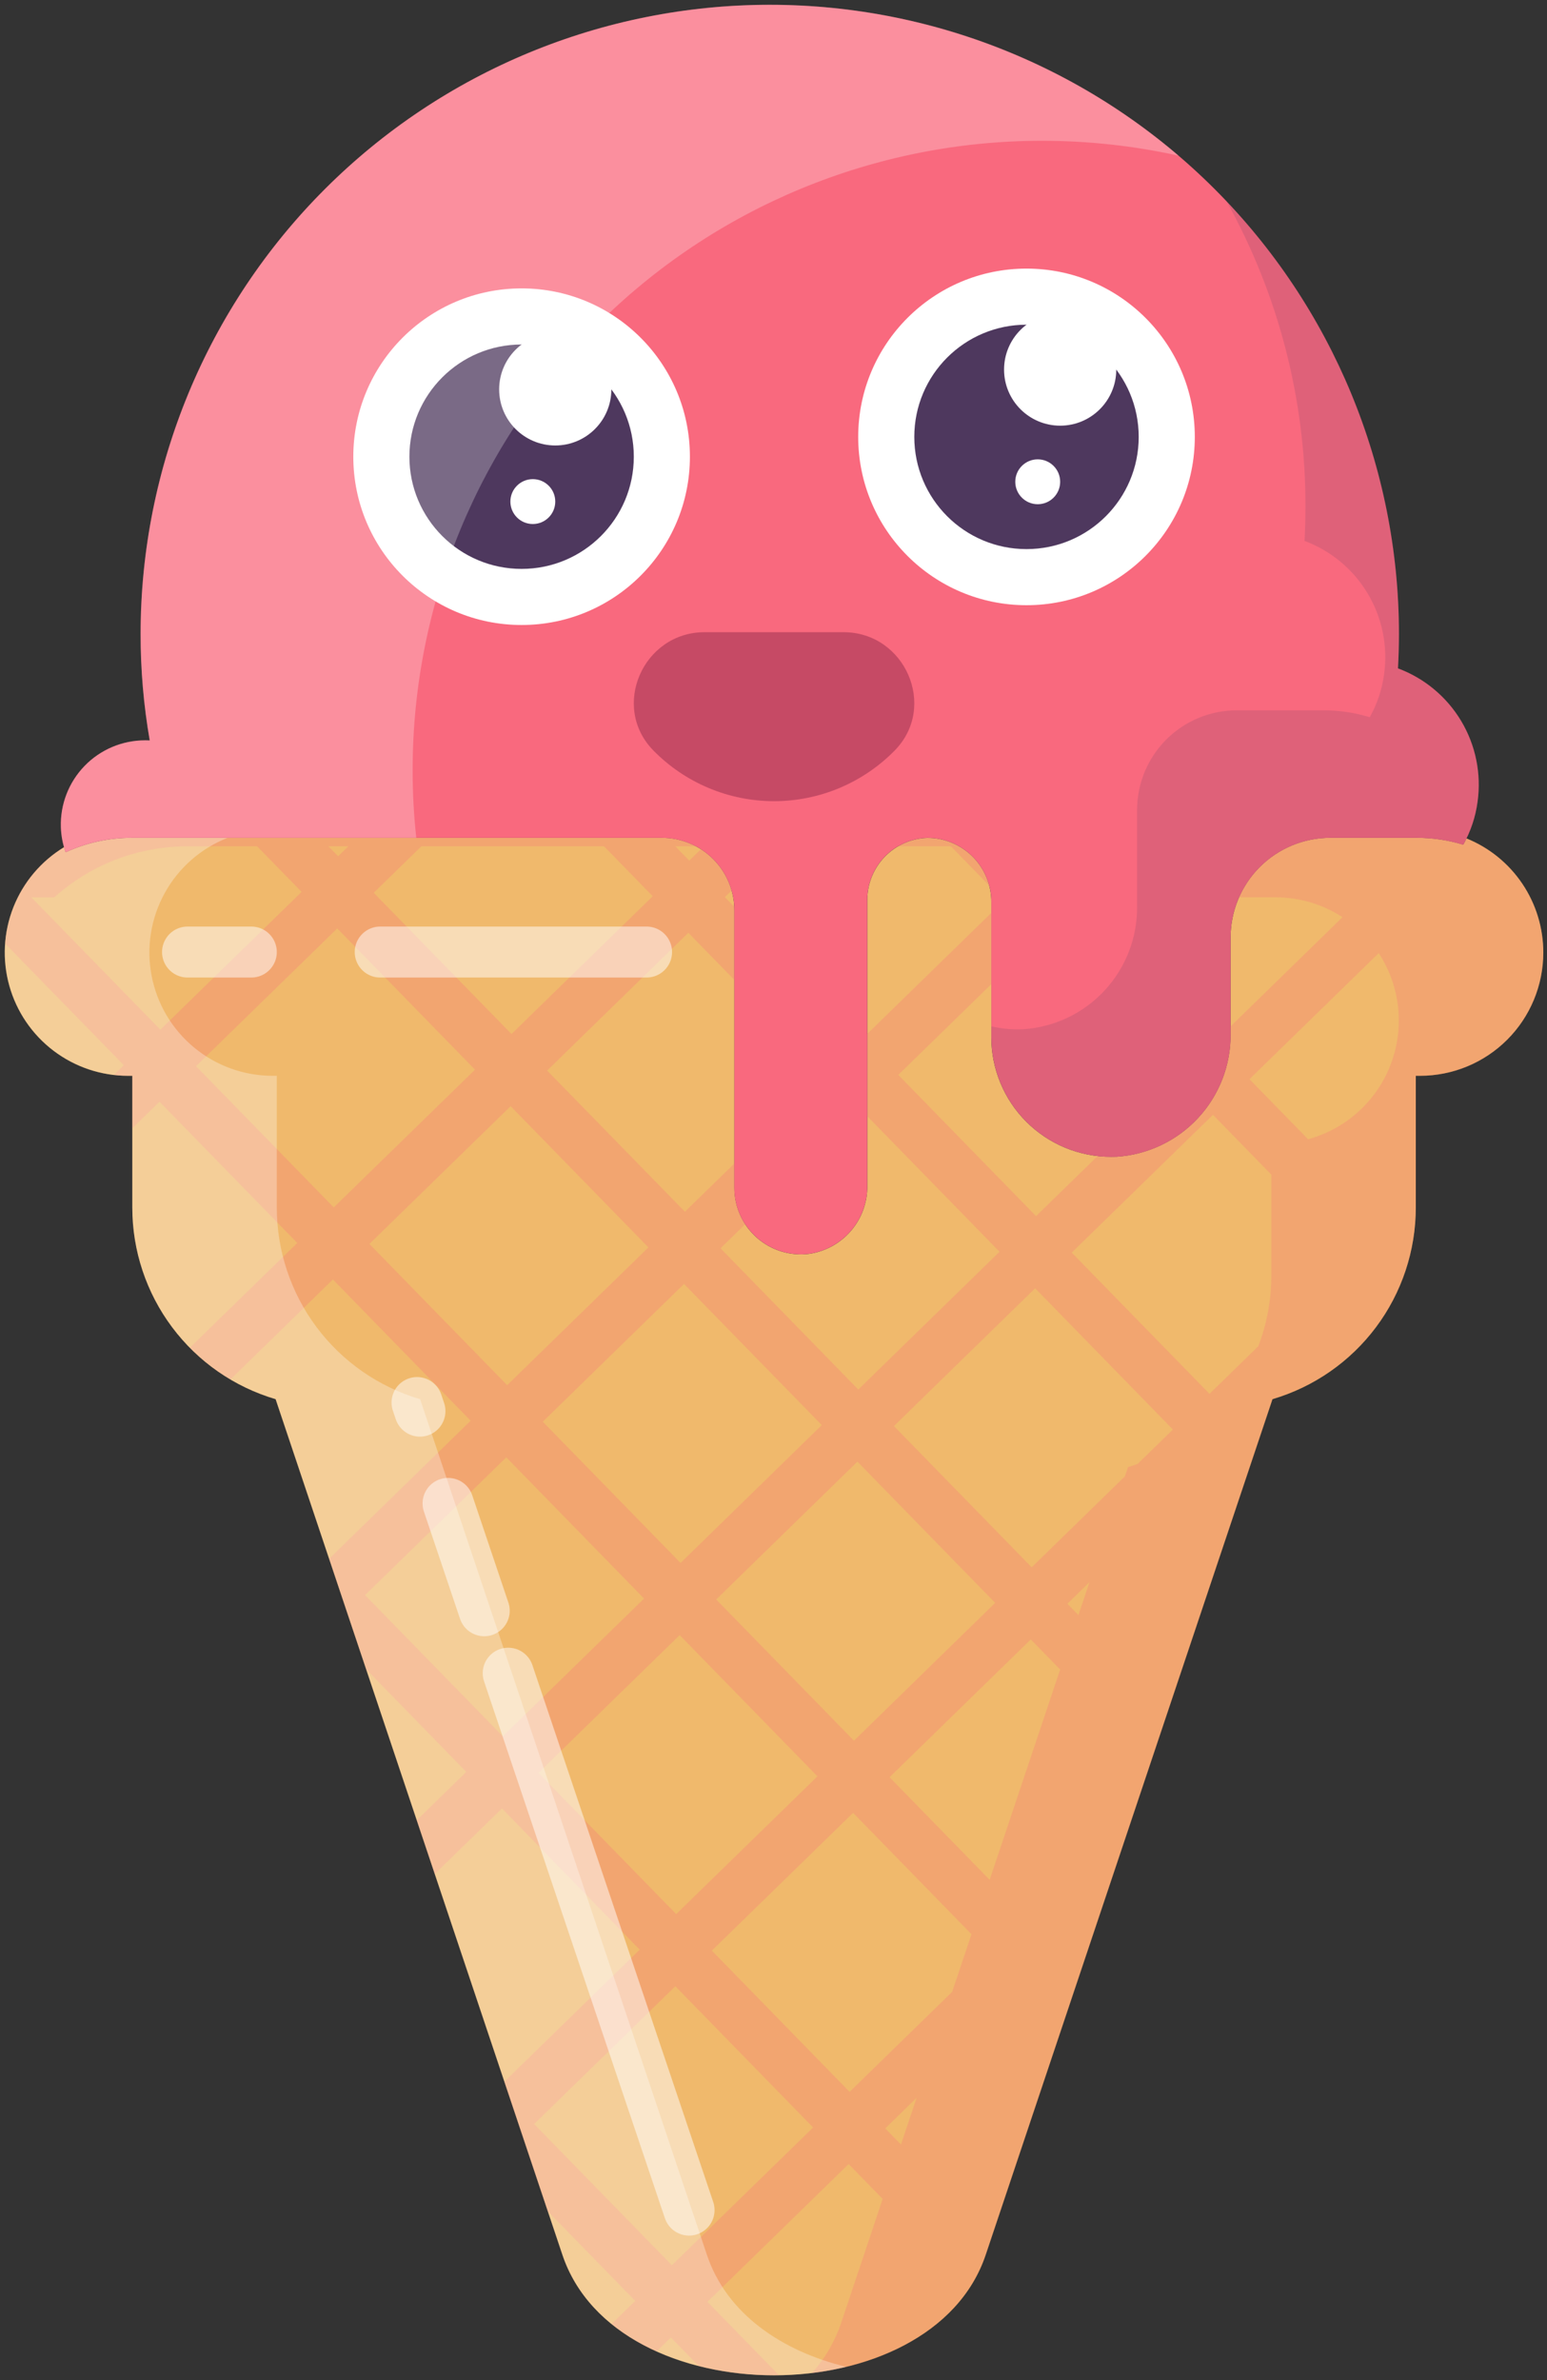 <svg width="182" height="280" viewBox="0 0 182 280" fill="none" xmlns="http://www.w3.org/2000/svg">
<rect x="0" y="0" width="182" height="280" fill="#333333" stroke="none"/>
<path d="M181.565 112.061C181.565 115.907 180.037 119.595 177.318 122.314C174.599 125.033 170.911 126.561 167.065 126.561H166.565V142.061C166.564 147.135 164.922 152.072 161.883 156.135C158.844 160.197 154.572 163.167 149.705 164.601L115.965 265.261C109.635 284.161 72.495 284.161 66.165 265.261L32.425 164.601C27.558 163.167 23.286 160.197 20.247 156.135C17.208 152.072 15.566 147.135 15.565 142.061V126.561H15.065C11.899 126.562 8.82 125.527 6.298 123.613C3.775 121.7 1.949 119.014 1.096 115.965C0.244 112.916 0.413 109.672 1.577 106.728C2.742 103.784 4.838 101.302 7.545 99.661C7.595 99.861 7.655 100.061 7.725 100.261C10.165 99.138 12.819 98.558 15.505 98.561H77.875C80.135 98.561 82.302 99.459 83.899 101.057C85.497 102.654 86.395 104.821 86.395 107.081V139.741C86.395 140.853 86.632 141.953 87.091 142.967C87.549 143.98 88.219 144.885 89.054 145.619C89.89 146.353 90.872 146.901 91.936 147.226C93.001 147.55 94.122 147.644 95.225 147.501C97.139 147.215 98.884 146.245 100.136 144.77C101.389 143.295 102.063 141.416 102.035 139.481V105.861C102.037 103.967 102.774 102.149 104.091 100.789C105.408 99.428 107.203 98.633 109.095 98.571C110.089 98.569 111.074 98.764 111.993 99.146C112.911 99.528 113.745 100.088 114.445 100.793C115.145 101.499 115.699 102.337 116.073 103.259C116.447 104.18 116.635 105.167 116.625 106.161V122.021C116.626 123.87 116.991 125.701 117.699 127.409C118.408 129.117 119.446 130.669 120.755 131.976C122.063 133.282 123.616 134.318 125.325 135.024C127.034 135.73 128.866 136.093 130.715 136.091C130.935 136.091 131.155 136.091 131.375 136.081C135.034 135.841 138.462 134.209 140.954 131.519C143.446 128.83 144.814 125.288 144.775 121.621V110.291C144.775 108.751 145.078 107.225 145.667 105.802C146.257 104.379 147.121 103.085 148.21 101.996C149.299 100.907 150.593 100.043 152.016 99.453C153.439 98.864 154.965 98.561 156.505 98.561H166.675C168.528 98.558 170.372 98.831 172.145 99.371C172.285 99.132 172.412 98.885 172.525 98.631C175.199 99.714 177.488 101.571 179.098 103.964C180.709 106.357 181.568 109.176 181.565 112.061Z" fill="#F0B96C"/>
<path opacity="0.25" d="M173.421 99.044L173.293 98.983C172.853 98.773 172.402 98.585 171.943 98.421C171.872 98.396 171.803 98.368 171.732 98.344C171.257 98.182 170.775 98.046 170.286 97.934C170.24 97.923 170.195 97.908 170.148 97.898C169.135 97.677 168.102 97.565 167.065 97.563H158.745L158.724 97.546C158.239 97.112 157.735 96.701 157.215 96.308C157.009 96.152 156.791 96.008 156.58 95.863C156.255 95.634 155.931 95.405 155.595 95.192C155.318 95.017 155.031 94.858 154.747 94.692C154.463 94.526 154.185 94.369 153.897 94.219C153.567 94.047 153.23 93.889 152.891 93.733C152.64 93.617 152.391 93.502 152.131 93.395C151.754 93.237 151.372 93.089 150.986 92.952C150.762 92.872 150.536 92.796 150.309 92.723C149.886 92.585 149.461 92.457 149.028 92.344C148.836 92.294 148.642 92.251 148.448 92.206C147.976 92.095 147.503 91.991 147.021 91.906C146.879 91.882 146.735 91.867 146.592 91.846C145.425 91.662 144.246 91.565 143.065 91.558H39.065C35.064 91.558 31.13 92.587 27.641 94.546L27.495 94.627C26.024 95.454 24.646 96.437 23.385 97.558H15.065C12.375 97.556 9.737 98.303 7.448 99.716C5.159 101.129 3.309 103.152 2.105 105.558H2.142C1.276 107.258 0.758 109.113 0.618 111.015L14.57 125.315L13.405 126.452C13.956 126.517 14.51 126.55 15.065 126.552H15.565V132.724L18.765 129.608L34.975 146.225L22.352 158.538C23.773 159.983 25.373 161.238 27.115 162.274L39.164 150.52L55.374 167.137L38.757 183.347L38.698 183.287L43.085 196.376L54.861 208.449L49.036 214.132L51.153 220.448L59.053 212.748L75.263 229.365L59.338 244.901L64.438 260.125L74.738 270.686L71.954 273.401C73.569 274.7 75.345 275.785 77.239 276.628L78.927 274.98L82.202 278.338C85.287 279.113 88.461 279.477 91.641 279.422L83.222 270.791L99.84 254.581L103.846 258.688L98.965 273.263C98.231 275.446 97.06 277.457 95.525 279.173C103.876 278.161 111.568 274.273 114.996 267.53C115.071 267.385 115.144 267.239 115.215 267.092C115.305 266.903 115.394 266.714 115.476 266.521C115.654 266.112 115.821 265.696 115.966 265.265L116.652 263.217L124.946 238.474L127.089 232.079L129.118 226.025L130.044 223.264L149.704 164.601C149.984 164.519 150.254 164.414 150.53 164.321C156.297 162.386 161.092 158.293 163.908 152.901C164.122 152.489 164.324 152.07 164.515 151.645C164.628 151.393 164.729 151.136 164.833 150.879C164.937 150.622 165.044 150.354 165.141 150.087C165.232 149.837 165.32 149.587 165.403 149.333C165.512 148.999 165.61 148.66 165.703 148.319C165.756 148.129 165.816 147.941 165.864 147.749C165.994 147.228 166.102 146.699 166.197 146.165C166.23 145.98 166.255 145.794 166.283 145.608C166.346 145.197 166.398 144.784 166.439 144.367C166.456 144.187 166.475 144.008 166.489 143.827C166.532 143.243 166.562 142.655 166.562 142.06V126.56H167.062C170.34 126.561 173.521 125.452 176.087 123.412C178.653 121.372 180.451 118.523 181.189 115.329C181.926 112.136 181.56 108.786 180.148 105.828C178.737 102.87 176.364 100.477 173.418 99.041L173.421 99.044ZM132.705 172.601L132.342 173.684L121.375 184.384L105.165 167.766L121.783 151.556L137.992 168.174L133.849 172.215C133.465 172.349 133.093 172.489 132.705 172.601ZM116.432 221.151L104.652 209.076L121.27 192.866L124.725 196.408L116.432 221.151ZM117.593 147.26L100.976 163.471L84.765 146.854L101.382 130.644L117.593 147.26ZM105.678 126.453L122.296 110.243L138.505 126.86L121.888 143.07L105.678 126.453ZM80.578 142.553L64.365 125.942L80.983 109.732L97.193 126.35L80.578 142.553ZM96.683 167.653L80.065 183.871L63.855 167.254L80.472 151.044L96.683 167.653ZM100.872 171.948L117.082 188.565L100.465 204.783L84.255 188.166L100.872 171.948ZM125.572 188.67L128.172 186.131L126.872 190.007L125.572 188.67ZM142.294 163.976L126.084 147.359L142.702 131.149L149.572 138.192V150.055C149.57 152.899 149.049 155.719 148.035 158.377L142.294 163.976ZM153.894 134.029L146.994 126.959L162.201 112.125C163.453 114.036 164.234 116.217 164.481 118.488C164.729 120.759 164.435 123.056 163.625 125.192C162.814 127.328 161.51 129.242 159.818 130.777C158.126 132.312 156.094 133.425 153.89 134.025L153.894 134.029ZM141.745 105.563H150.065C152.863 105.561 155.601 106.373 157.945 107.9L142.8 122.673L126.591 106.055L132.362 100.426C135.844 101.392 139.055 103.151 141.745 105.563ZM124.654 99.563L122.401 101.763L120.257 99.563H124.654ZM111.876 99.563L118.106 105.95L101.489 122.16L85.279 105.543L91.409 99.563H111.876ZM82.816 99.563L81.089 101.248L79.445 99.563H82.816ZM71.064 99.563L76.794 105.437L60.177 121.647L43.965 105.03L49.565 99.563H71.064ZM40.979 99.563L39.779 100.735L38.636 99.563H40.979ZM3.679 105.563H6.388C10.693 101.692 16.279 99.555 22.068 99.563H30.255L35.486 104.924L18.865 121.134L3.679 105.563ZM23.058 125.429L39.675 109.219L55.885 125.837L39.265 142.046L23.058 125.429ZM43.458 146.341L60.076 130.131L76.285 146.749L59.665 162.959L43.458 146.341ZM42.945 187.653L59.563 171.443L75.773 188.06L59.155 204.27L42.945 187.653ZM63.345 208.565L79.962 192.355L96.172 208.973L79.554 225.183L63.345 208.565ZM79.045 266.494L62.835 249.877L79.452 233.667L95.662 250.284L79.045 266.494ZM83.745 229.477L100.363 213.267L114.293 227.548L112.022 234.324L99.955 246.095L83.745 229.477ZM104.145 250.39L107.845 246.777L105.996 252.291L104.145 250.39Z" fill="#F9697E"/>
<path opacity="0.3" d="M99.565 278.441C86.505 281.611 70.165 277.221 66.165 265.261L32.425 164.601C27.558 163.167 23.286 160.197 20.247 156.135C17.208 152.072 15.566 147.135 15.565 142.061V126.561H15.065C11.899 126.562 8.82 125.527 6.298 123.613C3.775 121.7 1.949 119.014 1.096 115.965C0.244 112.916 0.413 109.672 1.577 106.728C2.742 103.784 4.838 101.302 7.545 99.661C7.595 99.861 7.655 100.061 7.725 100.261C10.165 99.138 12.819 98.558 15.505 98.561H26.785C23.64 99.793 21.025 102.085 19.39 105.04C17.754 107.996 17.202 111.429 17.828 114.748C18.453 118.067 20.218 121.063 22.818 123.22C25.417 125.377 28.688 126.558 32.065 126.561H32.565V142.061C32.566 147.135 34.208 152.072 37.247 156.135C40.286 160.197 44.558 163.167 49.425 164.601L83.165 265.261C85.485 272.201 91.975 276.601 99.565 278.441Z" fill="white"/>
<path d="M173.834 94.309C173.598 96.09 173.025 97.81 172.145 99.376C170.371 98.833 168.526 98.559 166.671 98.563H156.507C154.967 98.563 153.442 98.866 152.019 99.455C150.596 100.045 149.303 100.909 148.213 101.998C147.124 103.087 146.26 104.38 145.671 105.803C145.081 107.226 144.778 108.751 144.778 110.291V121.624C144.816 125.291 143.447 128.834 140.954 131.523C138.46 134.213 135.031 135.845 131.371 136.084C131.152 136.094 130.933 136.094 130.714 136.094C128.865 136.095 127.034 135.732 125.325 135.025C123.617 134.318 122.064 133.282 120.756 131.975C119.448 130.668 118.41 129.116 117.702 127.408C116.994 125.7 116.629 123.869 116.629 122.02V106.162C116.639 105.167 116.451 104.18 116.076 103.257C115.702 102.335 115.148 101.497 114.447 100.79C113.747 100.083 112.913 99.522 111.994 99.14C111.075 98.757 110.089 98.561 109.094 98.562C107.201 98.624 105.406 99.42 104.088 100.781C102.77 102.142 102.034 103.962 102.033 105.856V139.479C102.061 141.413 101.386 143.291 100.134 144.766C98.882 146.24 97.138 147.211 95.225 147.497C94.122 147.64 93.001 147.546 91.937 147.221C90.873 146.897 89.891 146.349 89.055 145.615C88.22 144.881 87.55 143.977 87.091 142.964C86.633 141.951 86.395 140.851 86.395 139.739V107.08C86.395 104.821 85.497 102.655 83.9 101.057C82.302 99.46 80.136 98.563 77.877 98.563H15.501C12.816 98.558 10.162 99.138 7.724 100.263C7.382 99.315 7.192 98.319 7.161 97.312C7.119 95.986 7.345 94.665 7.823 93.427C8.302 92.189 9.025 91.061 9.948 90.108C10.871 89.155 11.977 88.397 13.199 87.879C14.421 87.362 15.734 87.095 17.061 87.095C17.249 87.095 17.426 87.095 17.614 87.106C16.896 82.971 16.537 78.782 16.54 74.585C16.54 54.953 24.339 36.126 38.22 22.244C52.102 8.363 70.929 0.564 90.561 0.564C110.193 0.564 129.02 8.363 142.902 22.244C156.783 36.126 164.582 54.953 164.582 74.585C164.582 75.94 164.541 77.295 164.468 78.63C167.579 79.789 170.203 81.974 171.905 84.824C173.608 87.674 174.288 91.02 173.834 94.309Z" fill="#F9697E"/>
<path opacity="0.15" d="M173.835 94.313C173.601 96.092 173.027 97.81 172.145 99.373C170.372 98.833 168.528 98.56 166.675 98.563H156.505C154.965 98.563 153.439 98.866 152.016 99.455C150.593 100.045 149.299 100.909 148.21 101.998C147.121 103.087 146.257 104.381 145.667 105.804C145.078 107.227 144.775 108.752 144.775 110.293V121.623C144.814 125.289 143.446 128.831 140.954 131.521C138.462 134.21 135.034 135.843 131.375 136.083C131.155 136.093 130.935 136.093 130.715 136.093C126.981 136.095 123.399 134.614 120.757 131.976C118.114 129.337 116.628 125.757 116.625 122.023V120.743C117.638 120.977 118.675 121.094 119.715 121.093C119.935 121.093 120.155 121.093 120.375 121.083C124.034 120.843 127.462 119.21 129.954 116.521C132.446 113.831 133.814 110.289 133.775 106.623V95.293C133.775 93.752 134.078 92.227 134.667 90.804C135.257 89.38 136.121 88.087 137.21 86.998C138.299 85.909 139.593 85.045 141.016 84.455C142.439 83.866 143.965 83.563 145.505 83.563H155.675C157.528 83.56 159.372 83.833 161.145 84.373C162.027 82.81 162.601 81.092 162.835 79.313C163.29 76.025 162.611 72.679 160.909 69.829C159.207 66.979 156.585 64.793 153.475 63.633C153.545 62.293 153.585 60.943 153.585 59.583C153.606 47.028 150.415 34.677 144.315 23.703C157.354 37.431 164.612 55.649 164.585 74.583C164.585 75.943 164.545 77.293 164.475 78.633C167.585 79.793 170.207 81.979 171.909 84.829C173.611 87.679 174.29 91.025 173.835 94.313Z" fill="#4E385E"/>
<path d="M120.765 71.198C131.7 71.198 140.565 62.333 140.565 51.398C140.565 40.463 131.7 31.598 120.765 31.598C109.83 31.598 100.965 40.463 100.965 51.398C100.965 62.333 109.83 71.198 120.765 71.198Z" fill="white"/>
<path d="M120.765 64.598C128.055 64.598 133.965 58.688 133.965 51.398C133.965 44.108 128.055 38.198 120.765 38.198C113.475 38.198 107.565 44.108 107.565 51.398C107.565 58.688 113.475 64.598 120.765 64.598Z" fill="#4E385E"/>
<path d="M124.725 50.078C128.37 50.078 131.325 47.123 131.325 43.478C131.325 39.833 128.37 36.878 124.725 36.878C121.08 36.878 118.125 39.833 118.125 43.478C118.125 47.123 121.08 50.078 124.725 50.078Z" fill="white"/>
<path d="M122.085 59.318C123.543 59.318 124.725 58.136 124.725 56.678C124.725 55.22 123.543 54.038 122.085 54.038C120.627 54.038 119.445 55.22 119.445 56.678C119.445 58.136 120.627 59.318 122.085 59.318Z" fill="white"/>
<path d="M61.365 73.527C72.3 73.527 81.165 64.662 81.165 53.727C81.165 42.792 72.3 33.927 61.365 33.927C50.43 33.927 41.565 42.792 41.565 53.727C41.565 64.662 50.43 73.527 61.365 73.527Z" fill="white"/>
<path d="M61.365 66.927C68.655 66.927 74.565 61.017 74.565 53.727C74.565 46.437 68.655 40.527 61.365 40.527C54.075 40.527 48.165 46.437 48.165 53.727C48.165 61.017 54.075 66.927 61.365 66.927Z" fill="#4E385E"/>
<path d="M65.325 52.407C68.97 52.407 71.925 49.452 71.925 45.807C71.925 42.162 68.97 39.207 65.325 39.207C61.68 39.207 58.725 42.162 58.725 45.807C58.725 49.452 61.68 52.407 65.325 52.407Z" fill="white"/>
<path d="M62.685 61.647C64.143 61.647 65.325 60.465 65.325 59.007C65.325 57.549 64.143 56.367 62.685 56.367C61.227 56.367 60.045 57.549 60.045 59.007C60.045 60.465 61.227 61.647 62.685 61.647Z" fill="white"/>
<path opacity="0.25" d="M138.655 18.313C133.371 17.149 127.976 16.562 122.565 16.563C102.934 16.563 84.106 24.361 70.225 38.243C56.343 52.124 48.545 70.952 48.545 90.583C48.541 93.249 48.685 95.913 48.975 98.563H15.505C12.819 98.555 10.163 99.135 7.725 100.263C7.386 99.315 7.197 98.32 7.165 97.313C7.122 95.986 7.346 94.664 7.825 93.426C8.303 92.188 9.025 91.058 9.949 90.105C10.873 89.151 11.979 88.393 13.201 87.876C14.424 87.359 15.738 87.092 17.065 87.093C17.255 87.093 17.435 87.093 17.615 87.103C16.898 82.968 16.54 78.779 16.545 74.583C16.545 60.436 20.599 46.585 28.227 34.671C35.855 22.757 46.738 13.278 59.586 7.357C72.435 1.437 86.711 -0.678 100.724 1.263C114.737 3.205 127.9 9.122 138.655 18.313Z" fill="white"/>
<path d="M99.234 74.372C106.468 74.372 110.326 83.124 105.262 88.289C103.411 90.177 101.202 91.677 98.764 92.701C96.327 93.725 93.709 94.253 91.065 94.253C88.421 94.253 85.803 93.725 83.366 92.701C80.928 91.677 78.719 90.177 76.868 88.289C71.804 83.124 75.662 74.372 82.896 74.372H99.234Z" fill="#C64A65"/>
<path opacity="0.5" d="M59.79 196.841L81.065 260.001" stroke="white" stroke-width="6" stroke-linecap="round" stroke-linejoin="round"/>
<path opacity="0.5" d="M52.714 176.865L56.967 189.492" stroke="white" stroke-width="6" stroke-linecap="round" stroke-linejoin="round"/>
<path opacity="0.5" d="M49.065 165.001L49.405 166.01" stroke="white" stroke-width="6" stroke-linecap="round" stroke-linejoin="round"/>
<path opacity="0.5" d="M44.732 112.001H76.065" stroke="white" stroke-width="6" stroke-linecap="round" stroke-linejoin="round"/>
<path opacity="0.5" d="M22.065 112.001H29.565" stroke="white" stroke-width="6" stroke-linecap="round" stroke-linejoin="round"/>
</svg>
